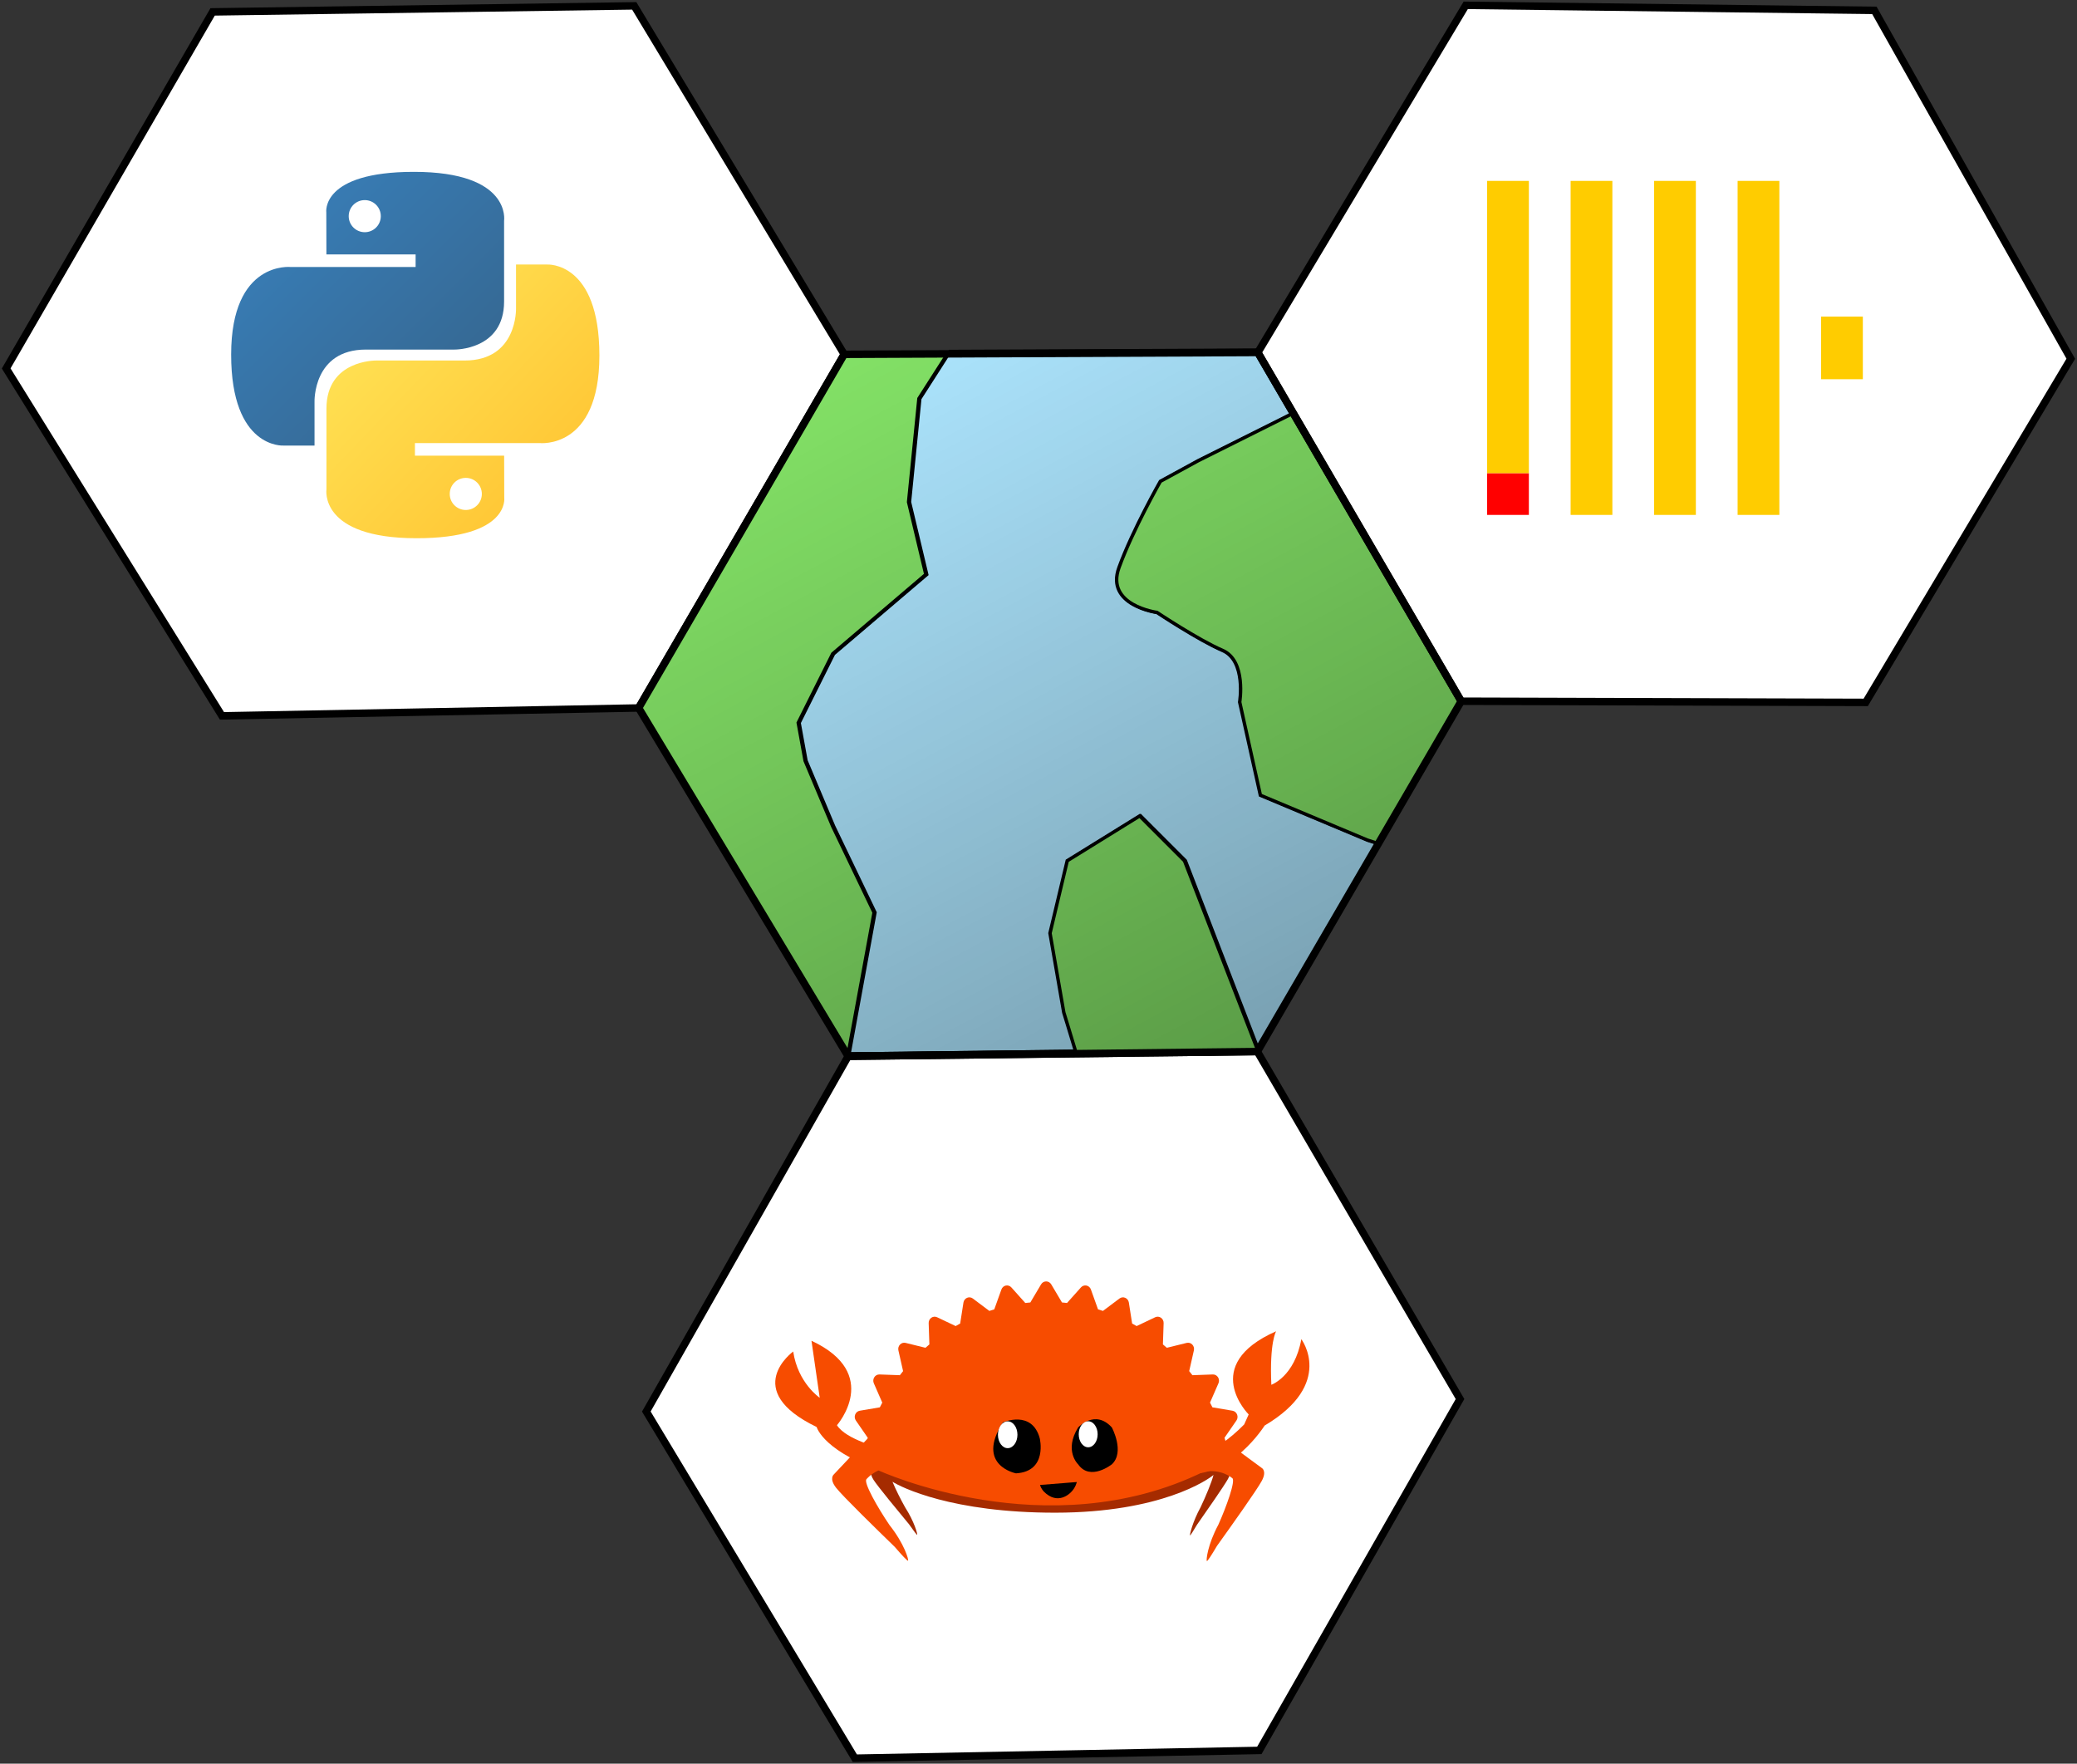 <?xml version="1.0" encoding="UTF-8" standalone="no"?>
<svg
   xmlns:serif="http://www.serif.com/"
   xmlns:dc="http://purl.org/dc/elements/1.1/"
   xmlns:cc="http://creativecommons.org/ns#"
   xmlns:rdf="http://www.w3.org/1999/02/22-rdf-syntax-ns#"
   xmlns:svg="http://www.w3.org/2000/svg"
   xmlns="http://www.w3.org/2000/svg"
   xmlns:xlink="http://www.w3.org/1999/xlink"
   xmlns:sodipodi="http://sodipodi.sourceforge.net/DTD/sodipodi-0.dtd"
   xmlns:inkscape="http://www.inkscape.org/namespaces/inkscape"
   inkscape:export-ydpi="33.529999"
   inkscape:export-xdpi="33.529999"
   inkscape:export-filename="C:\Users\mand_nc\dev\h3cpy\doc\img\h3cpy.png"
   inkscape:version="1.0 (4035a4fb49, 2020-05-01)"
   sodipodi:docname="h3cpy.svg"
   id="svg8"
   version="1.1"
   viewBox="0 0 455.269 386.545"
   height="386.545mm"
   width="455.269mm">
  <rect x="0" y="0" width="455.269" height="386.545" fill="#333333" stroke="none"/>
  <defs
     id="defs2">
    <linearGradient
       id="linearGradient1756"
       inkscape:collect="always">
      <stop
         id="stop1752"
         offset="0"
         style="stop-color:#000000;stop-opacity:1;" />
      <stop
         id="stop1754"
         offset="1"
         style="stop-color:#000000;stop-opacity:0;" />
    </linearGradient>
    <linearGradient
       id="linearGradient11301"
       inkscape:collect="always">
      <stop
         id="stop11303"
         offset="0"
         style="stop-color:#ffe052;stop-opacity:1" />
      <stop
         id="stop11305"
         offset="1"
         style="stop-color:#ffc331;stop-opacity:1" />
    </linearGradient>
    <linearGradient
       gradientUnits="userSpaceOnUse"
       y2="168.101"
       x2="147.777"
       y1="111.921"
       x1="89.137"
       id="linearGradient11307"
       xlink:href="#linearGradient11301"
       inkscape:collect="always" />
    <linearGradient
       id="linearGradient9515"
       inkscape:collect="always">
      <stop
         id="stop9517"
         offset="0"
         style="stop-color:#387eb8;stop-opacity:1" />
      <stop
         id="stop9519"
         offset="1"
         style="stop-color:#366994;stop-opacity:1" />
    </linearGradient>
    <linearGradient
       gradientUnits="userSpaceOnUse"
       y2="131.853"
       x2="110.149"
       y1="77.07"
       x1="55.549"
       id="linearGradient9521"
       xlink:href="#linearGradient9515"
       inkscape:collect="always" />
    <linearGradient
       gradientUnits="userSpaceOnUse"
       y2="444.488"
       x2="-348.055"
       y1="961.344"
       x1="-70.462"
       id="linearGradient1758"
       xlink:href="#linearGradient1756"
       inkscape:collect="always" />
  </defs>
  <sodipodi:namedview
     fit-margin-bottom="0"
     fit-margin-right="0"
     fit-margin-left="0"
     fit-margin-top="0"
     inkscape:window-maximized="1"
     inkscape:window-y="-9"
     inkscape:window-x="1911"
     inkscape:window-height="1721"
     inkscape:window-width="3200"
     showgrid="false"
     inkscape:document-rotation="0"
     inkscape:current-layer="layer1"
     inkscape:document-units="mm"
     inkscape:cy="-189.47173"
     inkscape:cx="2790.2439"
     inkscape:zoom="0.41"
     inkscape:pageshadow="2"
     inkscape:pageopacity="0.0"
     borderopacity="1.0"
     bordercolor="#666666"
     pagecolor="#ffffff"
     id="base" />
  <g
     transform="translate(533.122,-366.83)"
     id="layer1"
     inkscape:groupmode="layer"
     inkscape:label="Ebene 1">
    <polygon
       transform="matrix(48.835,-8.77,8.77,48.835,-2013.291,1509.614)"
       id="polygon6"
       style="display:inline;fill:#ffffff;stroke:#000000;stroke-width:0.033;stroke-miterlimit:4;stroke-dasharray:none;stroke-opacity:1;fill-opacity:1"
       points="36.297,-12.142 38.08,-11.843 38.69,-10.174 37.543,-8.803 35.778,-9.085 35.142,-10.755 " />
    <polygon
       transform="matrix(48.835,-8.77,8.77,48.835,-2013.291,1509.614)"
       id="polygon10"
       style="display:inline;fill:#ffffff;stroke:#000000;stroke-width:0.033;stroke-miterlimit:4;stroke-dasharray:none;stroke-opacity:1;fill-opacity:1"
       points="34.349,-17.179 36.187,-16.876 36.828,-15.197 35.658,-13.82 33.84,-14.111 33.173,-15.79 " />
    <g
       transform="translate(-819.306,264.412)"
       id="g1693">
      <path
         id="polygon16-3"
         style="display:inline;fill:#ade6ff;fill-opacity:1;stroke:#000000;stroke-width:0.75;stroke-miterlimit:4;stroke-dasharray:none;stroke-opacity:1"
         d="m 562.114,179.159 -67.697,0.291 -6.616,10.321 -2.268,22.679 3.78,15.875 -20.411,17.387 -7.56,15.119 1.512,8.315 6.048,14.363 9.071,18.899 -5.686,31.019 49.851,-0.586 c -1.466,-4.885 -2.588,-8.51 -2.588,-8.51 l -3.024,-17.387 3.78,-15.875 15.875,-9.827 9.827,9.827 15.964,41.303 26.288,-45.131 c -1.34,-0.435 -2.186,-0.708 -2.186,-0.708 L 562.641,276.706 558.105,256.296 c 0,0 1.512,-9.072 -3.78,-11.339 -5.292,-2.268 -14.363,-8.315 -14.363,-8.315 0,0 -11.339,-1.512 -8.315,-9.828 3.024,-8.315 9.071,-18.899 9.071,-18.899 l 8.315,-4.536 21.063,-10.532 z" />
      <path
         d="m 493.888,179.979 -22.638,0.097 -45.069,77.506 45.918,76.372 89.685,-1.055 44.716,-76.768 -36.832,-63.166 -20.824,10.412 -8.315,4.536 c 0,0 -6.047,10.583 -9.071,18.899 -3.024,8.315 8.315,9.828 8.315,9.828 0,0 9.071,6.047 14.363,8.315 5.292,2.268 3.78,11.339 3.78,11.339 l 4.536,20.411 23.434,9.827 c 0,0 0.846,0.273 2.186,0.708 l -26.288,45.131 -15.964,-41.303 -9.827,-9.827 -15.875,9.827 -3.78,15.875 3.024,17.387 c 0,0 1.122,3.626 2.588,8.51 l -49.851,0.586 5.686,-31.019 -9.071,-18.899 -6.048,-14.363 -1.512,-8.315 7.56,-15.119 20.411,-17.387 -3.78,-15.875 2.268,-22.679 z"
         style="display:inline;fill:#83e166;fill-opacity:1;stroke:#000000;stroke-width:0.75;stroke-miterlimit:4;stroke-dasharray:none;stroke-opacity:1"
         id="polygon16-8-8" />
    </g>
    <path
       d="m -257.521,597.312 -89.686,1.055 -45.917,-76.372 45.069,-77.506 90.674,-0.39 44.575,76.445 z"
       style="display:inline;fill:url(#linearGradient1758);fill-opacity:1;stroke:none;stroke-width:2.35;stroke-miterlimit:4;stroke-dasharray:none;stroke-opacity:1"
       id="polygon16-8" />
    <g
       transform="matrix(0.731,0,0,0.731,-515.304,355.176)"
       id="g1894">
      <path
         id="path8615"
         d="M 99.75,67.469 C 71.718,67.469 73.469,79.625 73.469,79.625 L 73.5,92.219 h 26.75 V 96 H 62.875 c 0,0 -17.938,-2.034 -17.938,26.25 -2e-6,28.284 15.656,27.281 15.656,27.281 h 9.344 v -13.125 c 0,0 -0.504,-15.656 15.406,-15.656 15.91,0 26.531,0 26.531,0 0,0 14.906,0.241 14.906,-14.406 0,-14.647 0,-24.219 0,-24.219 0,-2e-6 2.263,-14.656 -27.031,-14.656 z M 85,75.938 c 2.661,-2e-6 4.812,2.151 4.812,4.812 2e-6,2.661 -2.151,4.812 -4.812,4.812 -2.661,2e-6 -4.812,-2.151 -4.812,-4.812 -2e-6,-2.661 2.151,-4.812 4.812,-4.812 z"
         style="color:#000000;display:inline;overflow:visible;visibility:visible;opacity:1;fill:url(#linearGradient9521);fill-opacity:1;fill-rule:nonzero;stroke:none;stroke-width:1;stroke-linecap:butt;stroke-linejoin:miter;stroke-miterlimit:4;stroke-dasharray:none;stroke-dashoffset:0;stroke-opacity:1;marker:none;marker-start:none;marker-mid:none;marker-end:none" />
      <path
         style="color:#000000;display:inline;overflow:visible;visibility:visible;opacity:1;fill:url(#linearGradient11307);fill-opacity:1;fill-rule:nonzero;stroke:none;stroke-width:1;stroke-linecap:butt;stroke-linejoin:miter;stroke-miterlimit:4;stroke-dasharray:none;stroke-dashoffset:0;stroke-opacity:1;marker:none;marker-start:none;marker-mid:none;marker-end:none"
         d="m 100.546,177.315 c 28.032,0 26.281,-12.156 26.281,-12.156 l -0.031,-12.594 h -26.75 v -3.781 h 37.375 c 0,0 17.938,2.034 17.938,-26.25 10e-6,-28.284 -15.656,-27.281 -15.656,-27.281 h -9.344 v 13.125 c 0,0 0.504,15.656 -15.406,15.656 -15.91,0 -26.531,0 -26.531,0 0,0 -14.906,-0.241 -14.906,14.406 0,14.647 0,24.219 0,24.219 0,0 -2.263,14.656 27.031,14.656 z m 14.75,-8.469 c -2.661,0 -4.812,-2.151 -4.812,-4.812 0,-2.661 2.151,-4.812 4.812,-4.812 2.661,0 4.812,2.151 4.812,4.812 1e-5,2.661 -2.151,4.812 -4.812,4.812 z"
         id="path8620" />
    </g>
    <g
       transform="matrix(0.1,0,0,0.1,-364.499,638.661)"
       id="g927"
       style="clip-rule:evenodd;fill-rule:evenodd;stroke-linejoin:round;stroke-miterlimit:1.414">
      <g
         id="Layer-1"
         serif:id="Layer 1">
        <g
   transform="translate(1009.4,506.362)"
   id="g865">
            <path
   d="m 0,-7.203 -12.072,-25.006 c 0.063,-0.947 0.111,-1.898 0.111,-2.853 0,-28.346 -29.478,-54.471 -79.069,-75.389 v 17.393 c -4.836,-1.919 -9.871,-3.787 -15.117,-5.593 v -8.108 c -70.874,-25.56 -176.383,-41.778 -294.241,-41.778 -102.973,0 -196.529,12.38 -265.791,32.554 v 28.246 h -0.002 v -34.188 c -70.96,22.55 -114.954,53.877 -114.954,88.515 0,5.46 1.101,10.838 3.217,16.113 l -7.228,12.867 c 0,0 -5.792,7.512 4.406,23.362 8.994,13.977 54.048,68.685 77.827,97.335 10.214,14.687 17.141,23.734 17.746,22.859 0.955,-1.386 -6.351,-28.961 -26.635,-60.423 -9.466,-16.895 -20.768,-39.283 -27.554,-55.819 18.942,11.99 130.23,68.029 357.232,67.801 231.994,-0.232 335.115,-72.851 346.433,-82.737 -3.955,15.889 -17.468,48.033 -28.245,70.638 -17.706,32.331 -24.12,60.478 -23.296,61.87 0.524,0.878 6.565,-8.441 15.476,-23.543 C -51.025,87.37 -11.739,30.974 -3.889,16.608 5.007,0.323 0,-7.203 0,-7.203"
   style="fill:#a52b00;fill-rule:nonzero"
   id="path863" />

        </g>

        <g
   transform="translate(1079.49,294.885)"
   id="g869">
            <path
   d="m 0,204.135 -79.343,-58.446 c -0.745,-2.6 -1.49,-5.201 -2.26,-7.781 l 26.062,-37.754 c 2.66,-3.84 3.196,-8.832 1.469,-13.211 -1.731,-4.358 -5.515,-7.482 -9.99,-8.247 l -44.066,-7.479 c -1.709,-3.485 -3.498,-6.916 -5.294,-10.319 L -94.907,18.51 c 1.903,-4.317 1.505,-9.335 -1.022,-13.254 -2.517,-3.937 -6.786,-6.237 -11.338,-6.058 l -44.724,1.625 c -2.315,-3.016 -4.667,-6.003 -7.067,-8.937 l 10.278,-45.432 c 1.042,-4.612 -0.274,-9.443 -3.487,-12.794 -3.195,-3.339 -7.838,-4.722 -12.253,-3.639 l -43.562,10.709 c -2.82,-2.493 -5.688,-4.953 -8.588,-7.365 l 1.567,-46.641 c 0.168,-4.721 -2.033,-9.208 -5.812,-11.829 -3.777,-2.636 -8.57,-3.032 -12.701,-1.074 l -40.638,19.321 c -3.273,-1.878 -6.565,-3.737 -9.892,-5.537 l -7.181,-45.961 c -0.729,-4.656 -3.724,-8.612 -7.919,-10.418 -4.185,-1.817 -8.976,-1.228 -12.648,1.536 l -36.232,27.185 c -3.569,-1.185 -7.153,-2.32 -10.779,-3.407 l -15.617,-43.585 c -1.588,-4.443 -5.25,-7.706 -9.716,-8.624 -4.45,-0.909 -9.028,0.632 -12.114,4.08 l -30.499,34.119 c -3.685,-0.423 -7.377,-0.81 -11.076,-1.131 l -23.549,-39.676 c -2.384,-4.018 -6.597,-6.464 -11.139,-6.464 -4.529,0 -8.75,2.446 -11.118,6.464 l -23.555,39.676 c -3.701,0.321 -7.408,0.708 -11.088,1.131 l -30.499,-34.119 c -3.09,-3.448 -7.684,-4.989 -12.122,-4.08 -4.46,0.93 -8.128,4.181 -9.707,8.624 l -15.629,43.585 c -3.621,1.087 -7.205,2.23 -10.78,3.407 l -36.22,-27.185 c -3.683,-2.774 -8.478,-3.361 -12.668,-1.536 -4.181,1.806 -7.188,5.762 -7.913,10.418 l -7.186,45.961 c -3.322,1.8 -6.614,3.649 -9.895,5.537 l -40.634,-19.321 c -4.127,-1.966 -8.945,-1.562 -12.704,1.074 -3.773,2.621 -5.98,7.108 -5.81,11.829 l 1.562,46.641 c -2.894,2.412 -5.756,4.872 -8.591,7.365 l -43.554,-10.709 c -4.423,-1.074 -9.062,0.3 -12.265,3.639 -3.221,3.351 -4.526,8.182 -3.491,12.794 l 10.257,45.432 c -2.378,2.945 -4.733,5.921 -7.042,8.937 l -44.724,-1.625 c -4.513,-0.135 -8.821,2.121 -11.343,6.058 -2.527,3.919 -2.91,8.937 -1.029,13.254 l 18.528,42.388 c -1.799,3.403 -3.586,6.834 -5.309,10.319 l -44.063,7.479 c -4.479,0.754 -8.252,3.876 -9.994,8.247 -1.728,4.379 -1.167,9.371 1.474,13.211 l 26.066,37.754 c -0.201,0.667 -0.387,1.339 -0.587,2.008 l -73.696,78.285 c 0,0 -11.296,8.851 5.147,29.654 14.5,18.351 88.951,91.096 128.271,129.205 16.606,19.348 27.984,31.329 29.172,30.293 1.876,-1.645 -7.972,-36.847 -40.682,-78.149 -25.216,-37.056 -57.941,-94.049 -50.267,-100.618 0,0 8.729,-11.081 26.242,-19.057 0.641,0.512 -0.662,-0.507 0,0 0,0 369.595,170.491 712.429,2.884 39.164,-7.025 62.873,13.955 62.873,13.955 8.176,4.74 -12.996,63.344 -30.407,102.137 -23.679,44.05 -27.151,78.422 -25.144,79.614 1.268,0.757 9.883,-12.353 22.172,-33.217 C -67.814,332.649 -10.492,252.1 0,232.534 11.895,210.352 0,204.135 0,204.135"
   style="fill:#f74c00;fill-rule:nonzero"
   id="path867" />

        </g>

        <g
   transform="translate(917.896,244.679)"
   id="g873">
            <path
   d="m 0,232.466 c 0,0 53.179,-2.466 123.032,-73.462 l 9.898,-21.979 c 0,0 -108.417,-107.848 60.118,-182.291 0,0 -14.755,24.112 -10.426,117.272 0,0 50.815,-17.649 65.714,-99.94 0,0 74.12,97.724 -80.502,189.377 0,0 -72.54,116.289 -174.805,105.15 z"
   style="fill:#f74c00;fill-rule:nonzero"
   id="path871" />

        </g>

        <g
   transform="translate(676.997,488.361)"
   id="g877">
            <path
   d="m 0,-78.192 c 0,0 36.935,-40.443 73.871,0 0,0 29.022,53.927 0,80.887 0,0 -47.487,37.748 -73.871,0 0,0 -31.658,-29.659 0,-80.887"
   style="fill-rule:nonzero"
   id="path875" />

        </g>

        <g
   transform="translate(719.761,425.169)"
   id="g881">
            <path
   d="m 0,0.004 c 0,15.746 -9.282,28.514 -20.732,28.514 -11.448,0 -20.73,-12.768 -20.73,-28.514 0,-15.75 9.282,-28.518 20.73,-28.518 C -9.282,-28.514 0,-15.746 0,0.004"
   style="fill:#ffffff;fill-rule:nonzero"
   id="path879" />

        </g>

        <g
   transform="translate(512.148,482.736)"
   id="g885">
            <path
   d="m 0,-83.609 c 0,0 63.355,-28.052 80.648,34.562 0,0 18.114,72.98 -52.03,77.099 0,0 -89.444,-17.228 -28.618,-111.661"
   style="fill-rule:nonzero"
   id="path883" />

        </g>

        <g
   transform="translate(543.968,426.204)"
   id="g889">
            <path
   d="m 0,0.002 c 0,16.239 -9.572,29.409 -21.381,29.409 -11.804,0 -21.379,-13.17 -21.379,-29.409 0,-16.244 9.575,-29.411 21.379,-29.411 C -9.572,-29.409 0,-16.242 0,0.002"
   style="fill:#ffffff;fill-rule:nonzero"
   id="path887" />

        </g>

        <g
   transform="translate(593.317,576.574)"
   id="g893">
            <path
   d="m 0,-40.271 80.796,-6.484 c 0,0 -2.738,13.006 -13.279,22.769 0,0 -27.79,30.47 -59.673,-2.533 0,0 -5.217,-5.629 -7.844,-13.752"
   style="fill-rule:nonzero"
   id="path891" />

        </g>

        <g
   transform="translate(269.796,270.778)"
   id="g897">
            <path
   d="m 0,190.741 c -0.667,0 -1.321,0.049 -1.973,0.101 -26.234,-5.971 -99.973,-25.185 -119.464,-56.363 0,0 99.227,-112.872 -55.86,-185.019 l 18.057,124.878 c 0,0 -47.809,-31.949 -58.126,-101.346 0,0 -116.423,84.494 51.384,165.474 0,0 15.22,57.187 161.349,102.815 l 0.107,-0.435 c 1.471,0.272 2.977,0.435 4.526,0.435 13.808,0 25.003,-11.312 25.003,-25.271 0,-13.956 -11.195,-25.269 -25.003,-25.269"
   style="fill:#f74c00;fill-rule:nonzero"
   id="path895" />

        </g>

    </g>
    </g>
    <polygon
       transform="matrix(48.835,-8.77,8.77,48.835,-2013.291,1509.614)"
       id="polygon8"
       style="display:inline;fill:#ffffff;stroke:#000000;stroke-width:0.033;stroke-miterlimit:4;stroke-dasharray:none;stroke-opacity:1;fill-opacity:1"
       points="39.803,-16.229 41.576,-15.888 42.158,-14.22 40.998,-12.886 39.24,-13.207 38.628,-14.882 " />
    <polygon
       transform="matrix(48.835,-8.77,8.77,48.835,-2013.291,1509.614)"
       id="polygon16"
       style="display:inline;fill:none;stroke:#000000;stroke-width:0.033;stroke-miterlimit:4;stroke-dasharray:none;stroke-opacity:1"
       points="36.828,-15.197 38.628,-14.882 39.24,-13.207 38.08,-11.843 36.297,-12.142 35.658,-13.82 " />
    <g
       transform="matrix(0.901,0,0,0.901,-14.766,43.191)"
       id="g1613">
      <path
         id="path1020"
         fill="#ff0000"
         d="m -213.523,474.296 h 10.156 v 10.156 h -10.156 z"
         style="stroke-width:10.156" />
      <path
         id="path1022"
         fill="#ffcc00"
         d="m -213.523,403.204 h 10.156 v 71.092 h -10.156 z m 20.312,0 h 10.156 v 81.248 h -10.156 z m 20.312,0 h 10.156 v 81.248 h -10.156 z m 20.312,0 h 10.156 v 81.248 h -10.156 z m 20.312,33.007 h 10.156 v 15.234 h -10.156 z"
         style="stroke-width:10.156" />
    </g>
  </g>
</svg>

